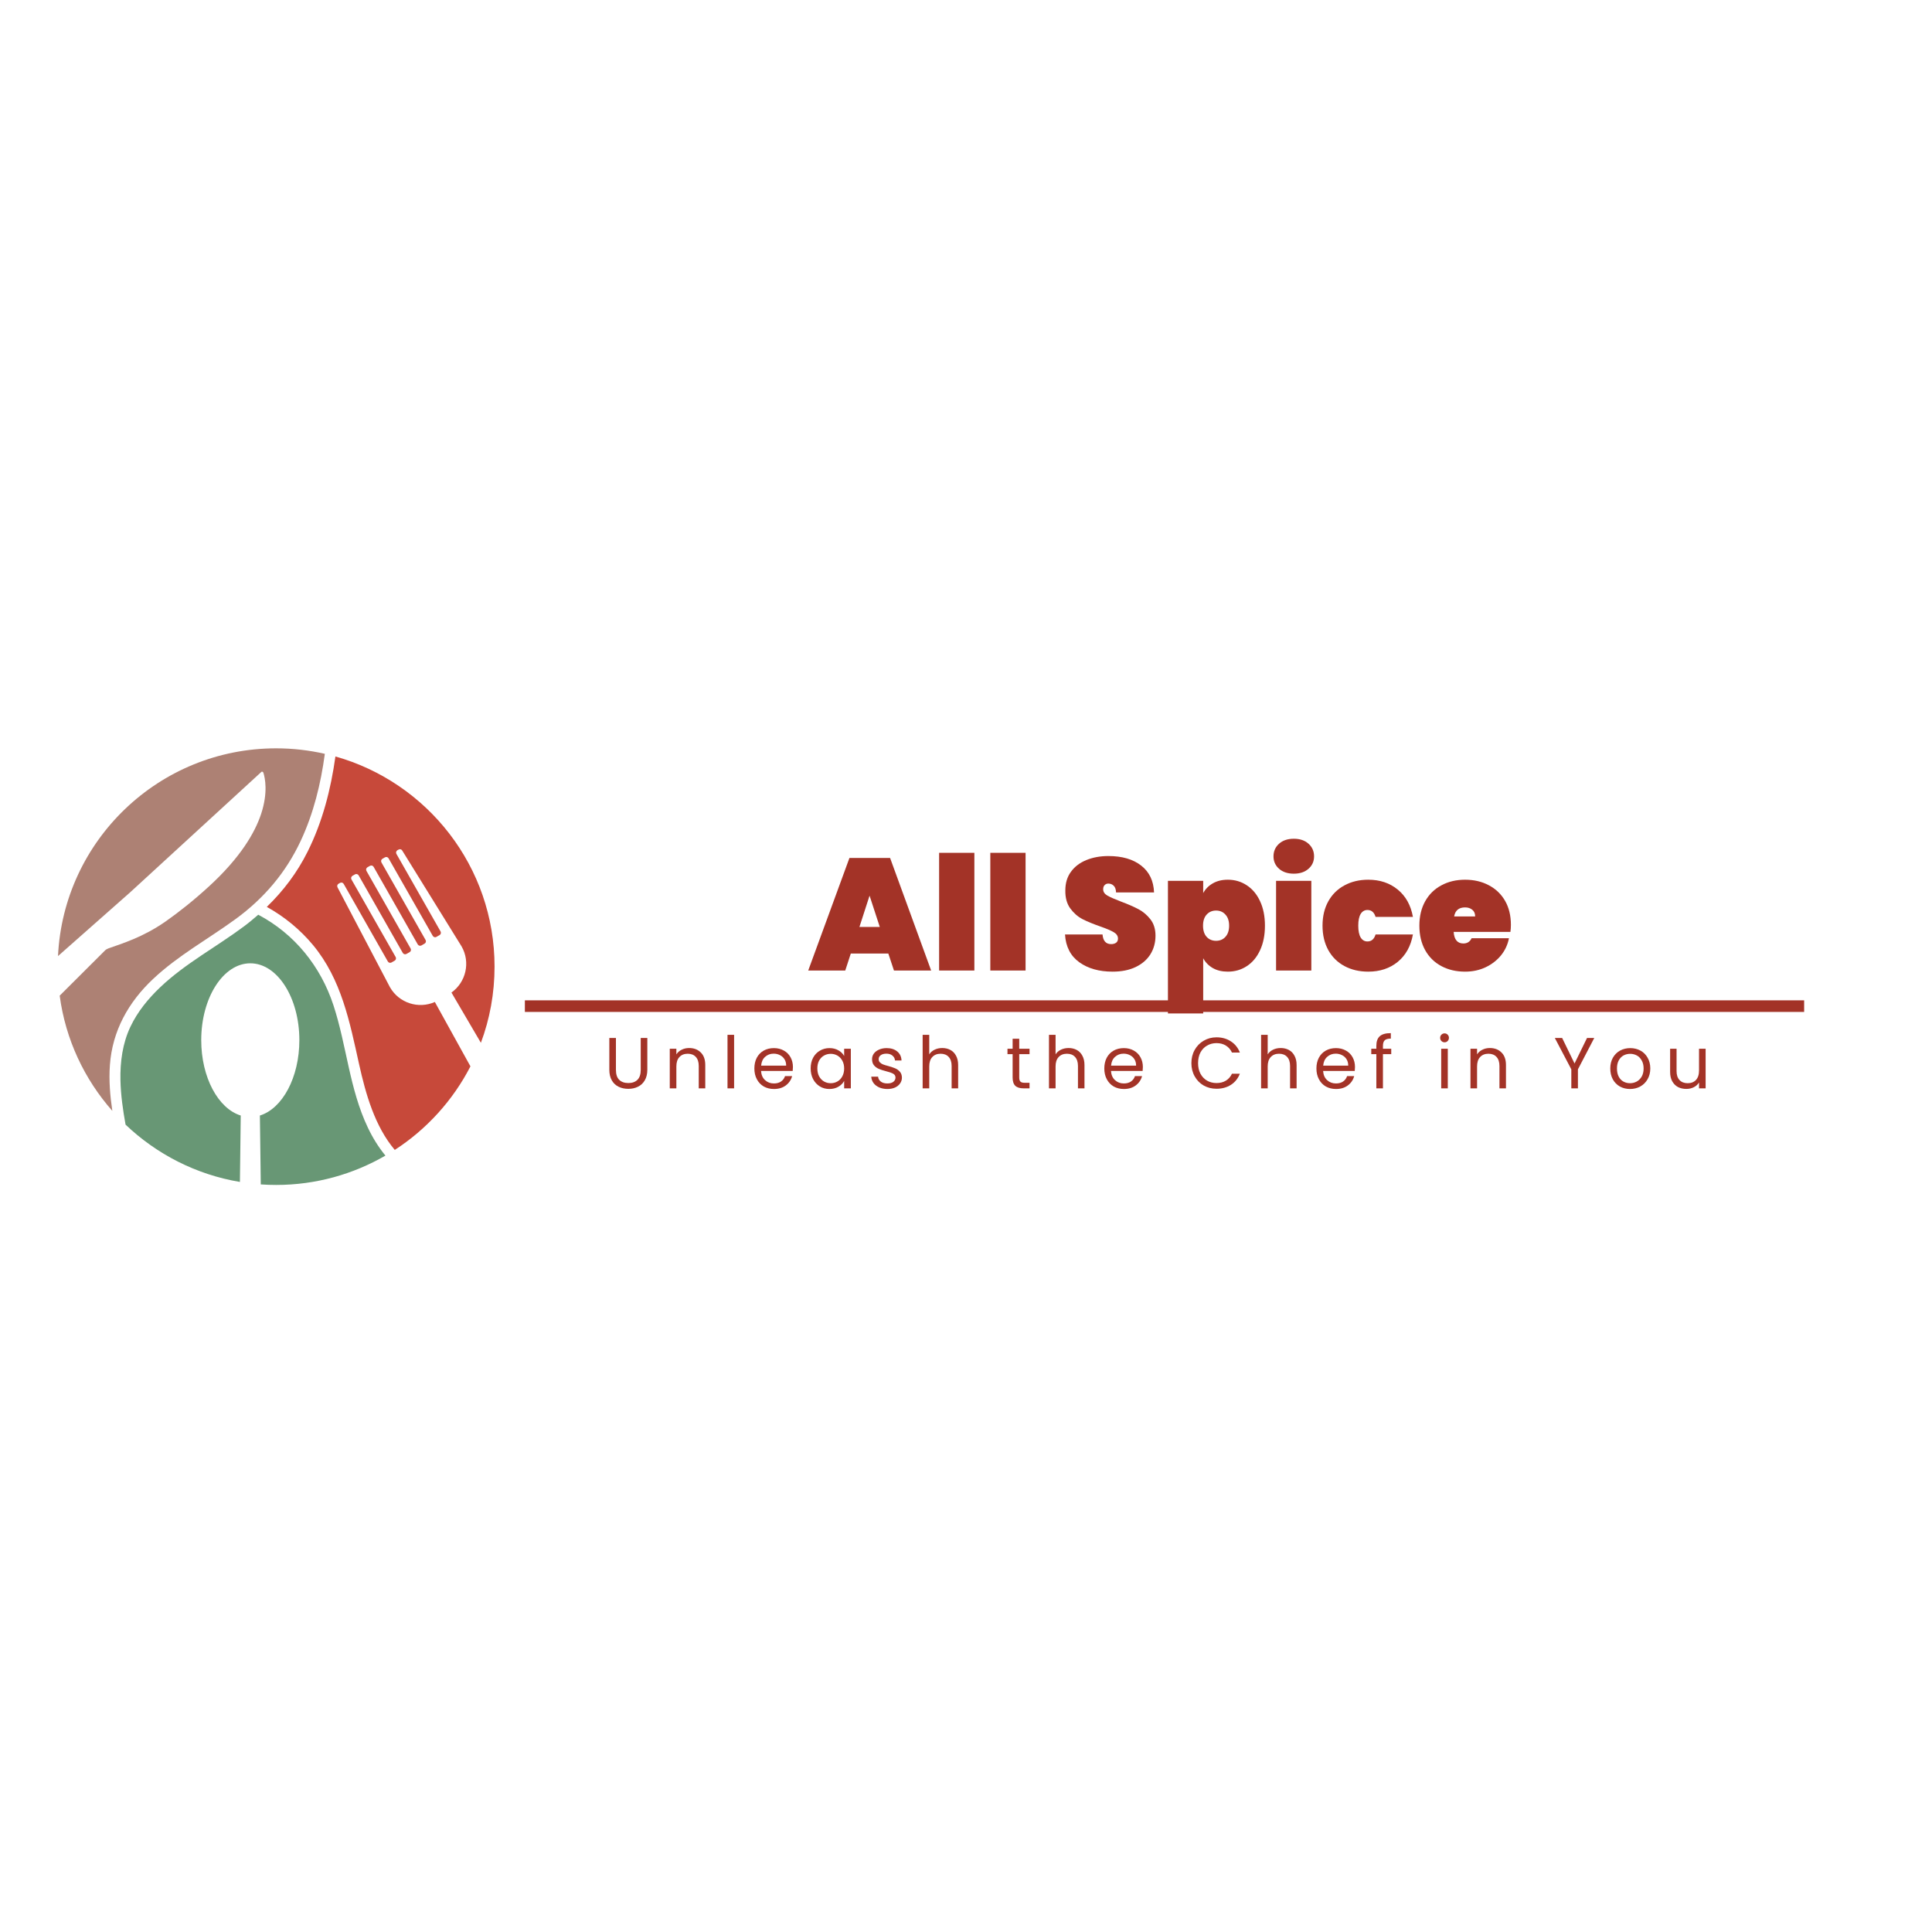 <?xml version="1.0" encoding="UTF-8" standalone="no"?>
<svg
   width="500"
   zoomAndPan="magnify"
   viewBox="0 0 375 375"
   height="500"
   preserveAspectRatio="xMidYMid meet"
   version="1.0"
   id="svg100"
   sodipodi:docname="asHoriLogo.svg"
   inkscape:version="1.3 (0e150ed6c4, 2023-07-21)"
   inkscape:export-filename="asHoriLogo.svg"
   inkscape:export-xdpi="96"
   inkscape:export-ydpi="96"
   xmlns:inkscape="http://www.inkscape.org/namespaces/inkscape"
   xmlns:sodipodi="http://sodipodi.sourceforge.net/DTD/sodipodi-0.dtd"
   xmlns="http://www.w3.org/2000/svg"
   xmlns:svg="http://www.w3.org/2000/svg">
  <sodipodi:namedview
     id="namedview100"
     pagecolor="#ffffff"
     bordercolor="#000000"
     borderopacity="0.25"
     inkscape:showpageshadow="2"
     inkscape:pageopacity="0.0"
     inkscape:pagecheckerboard="0"
     inkscape:deskcolor="#d1d1d1"
     inkscape:zoom="1.412"
     inkscape:cx="250"
     inkscape:cy="249.64589"
     inkscape:window-width="1920"
     inkscape:window-height="991"
     inkscape:window-x="-9"
     inkscape:window-y="-9"
     inkscape:window-maximized="1"
     inkscape:current-layer="svg100" />
  <defs
     id="defs1">
    <g
       id="g1" />
    <clipPath
       id="eca93cc14c">
      <path
         d="M 11.25 145.25 L 64 145.25 L 64 216 L 11.25 216 Z M 11.25 145.25 "
         clip-rule="nonzero"
         id="path1" />
    </clipPath>
  </defs>
  <g
     clip-path="url(#eca93cc14c)"
     id="g2">
    <path
       fill="#ad8174"
       d="M 63.051 146.316 C 62.277 152.113 60.859 157.895 58.371 163.203 C 55.492 169.371 51.238 174.359 45.758 178.367 C 40.426 182.262 34.566 185.449 29.738 189.996 C 24.926 194.512 21.805 200.086 21.332 206.734 C 21.113 209.73 21.371 212.691 21.805 215.625 C 16.391 209.488 12.719 201.773 11.586 193.258 L 20.34 184.527 C 20.531 184.328 20.758 184.188 21.012 184.094 C 23.727 183.121 27.68 181.953 32.098 178.887 C 34.691 177.066 37.551 174.812 40.625 171.992 C 46.645 166.457 49.465 161.668 50.691 157.961 C 52.059 153.793 51.438 150.984 51.125 149.984 C 51.066 149.824 50.859 149.711 50.758 149.805 L 46.73 153.5 L 25.293 173.172 L 11.258 185.574 C 12.332 163.121 30.879 145.25 53.605 145.25 C 56.852 145.25 60.012 145.625 63.051 146.316 Z M 63.051 146.316 "
       fill-opacity="1"
       fill-rule="nonzero"
       id="path2" />
  </g>
  <path
     fill="#c7493a"
     d="M 89.598 183.707 L 78.066 165.082 C 77.926 164.836 77.617 164.762 77.371 164.902 L 77.145 165.023 C 76.891 165.176 76.805 165.496 76.945 165.742 L 85.512 180.793 C 85.652 181.047 85.566 181.367 85.312 181.508 L 84.711 181.848 C 84.465 182 84.145 181.902 84.004 181.66 L 75.426 166.609 C 75.285 166.355 74.965 166.27 74.719 166.41 L 74.238 166.684 C 73.984 166.824 73.898 167.145 74.039 167.402 L 82.605 182.449 C 82.746 182.695 82.664 183.016 82.406 183.16 L 81.805 183.508 C 81.559 183.648 81.238 183.562 81.086 183.309 L 72.52 168.258 C 72.379 168.004 72.059 167.918 71.805 168.062 L 71.324 168.336 C 71.078 168.477 70.984 168.797 71.133 169.051 L 79.699 184.102 C 79.84 184.355 79.758 184.676 79.504 184.816 L 78.898 185.156 C 78.645 185.301 78.324 185.215 78.18 184.961 L 69.613 169.91 C 69.473 169.664 69.152 169.57 68.898 169.719 L 68.418 169.992 C 68.172 170.137 68.078 170.457 68.219 170.703 L 76.793 185.75 C 76.938 186.008 76.852 186.328 76.598 186.469 L 75.992 186.816 C 75.738 186.957 75.418 186.875 75.277 186.617 L 66.711 171.57 C 66.566 171.312 66.246 171.23 65.992 171.371 L 65.719 171.531 C 65.473 171.664 65.379 171.973 65.512 172.23 L 75.691 191.617 C 77.445 194.691 81.227 195.891 84.406 194.484 L 91.312 206.98 C 87.918 213.578 82.824 219.18 76.625 223.199 C 72.746 218.605 70.984 212.344 69.699 206.562 C 67.879 198.352 66.285 190.129 60.785 183.469 C 58.285 180.453 55.211 177.926 51.785 176.027 C 54.992 172.926 57.672 169.391 59.711 165.297 C 62.598 159.516 64.219 153.219 65.105 146.832 C 82.926 151.852 95.992 168.203 95.992 187.617 C 95.992 192.824 95.059 197.805 93.34 202.406 L 87.625 192.652 C 90.445 190.645 91.352 186.781 89.598 183.707 Z M 89.598 183.707 "
     fill-opacity="1"
     fill-rule="nonzero"
     id="path3" />
  <path
     fill="#689775"
     d="M 74.812 224.301 C 68.566 227.914 61.332 229.996 53.605 229.996 C 52.598 229.996 51.605 229.961 50.617 229.895 L 50.445 216.523 C 54.812 215.172 58.105 209.137 58.105 201.895 C 58.105 193.652 53.84 186.977 48.586 186.977 C 43.332 186.977 39.059 193.652 39.059 201.895 C 39.059 209.137 42.359 215.172 46.727 216.523 L 46.566 229.414 C 38.039 227.988 30.371 224.008 24.371 218.293 C 23.859 215.445 23.445 212.578 23.379 209.676 C 23.305 206.102 23.785 202.48 25.34 199.238 C 26.727 196.332 28.777 193.832 31.098 191.625 C 35.973 186.996 41.953 183.828 47.312 179.84 C 48.293 179.113 49.219 178.34 50.125 177.547 C 57.191 181.281 62.246 187.562 64.73 195.145 C 67.293 202.98 67.824 211.371 71.406 218.879 C 72.332 220.832 73.465 222.66 74.812 224.301 Z M 74.812 224.301 "
     fill-opacity="1"
     fill-rule="nonzero"
     id="path4" />
  <g
     fill="#a33327"
     fill-opacity="1"
     id="g7">
    <g
       transform="translate(156.876, 188.377)"
       id="g6">
      <g
         id="g5">
        <path
           d="M 15.547 -3.297 L 8.266 -3.297 L 7.188 0 L 0 0 L 8 -21.844 L 15.891 -21.844 L 23.859 0 L 16.641 0 Z M 13.891 -8.453 L 11.906 -14.531 L 9.938 -8.453 Z M 13.891 -8.453 "
           id="path5" />
      </g>
    </g>
  </g>
  <g
     fill="#a33327"
     fill-opacity="1"
     id="g10">
    <g
       transform="translate(180.734, 188.377)"
       id="g9">
      <g
         id="g8">
        <path
           d="M 8.391 -22.844 L 8.391 0 L 1.547 0 L 1.547 -22.844 Z M 8.391 -22.844 "
           id="path7" />
      </g>
    </g>
  </g>
  <g
     fill="#a33327"
     fill-opacity="1"
     id="g13">
    <g
       transform="translate(190.673, 188.377)"
       id="g12">
      <g
         id="g11">
        <path
           d="M 8.391 -22.844 L 8.391 0 L 1.547 0 L 1.547 -22.844 Z M 8.391 -22.844 "
           id="path10" />
      </g>
    </g>
  </g>
  <g
     fill="#a33327"
     fill-opacity="1"
     id="g16">
    <g
       transform="translate(200.612, 188.377)"
       id="g15">
      <g
         id="g14" />
    </g>
  </g>
  <g
     fill="#a33327"
     fill-opacity="1"
     id="g19">
    <g
       transform="translate(205.859, 188.377)"
       id="g18">
      <g
         id="g17">
        <path
           d="M 10.094 0.219 C 7.477 0.219 5.32 -0.391 3.625 -1.609 C 1.926 -2.836 1.004 -4.633 0.859 -7 L 8.141 -7 C 8.242 -5.75 8.801 -5.125 9.812 -5.125 C 10.188 -5.125 10.5 -5.207 10.75 -5.375 C 11.008 -5.551 11.141 -5.828 11.141 -6.203 C 11.141 -6.711 10.859 -7.129 10.297 -7.453 C 9.742 -7.773 8.883 -8.141 7.719 -8.547 C 6.312 -9.035 5.148 -9.516 4.234 -9.984 C 3.328 -10.461 2.539 -11.156 1.875 -12.062 C 1.219 -12.969 0.898 -14.129 0.922 -15.547 C 0.922 -16.973 1.285 -18.18 2.016 -19.172 C 2.742 -20.172 3.738 -20.926 5 -21.438 C 6.27 -21.957 7.695 -22.219 9.281 -22.219 C 11.957 -22.219 14.082 -21.598 15.656 -20.359 C 17.227 -19.129 18.055 -17.395 18.141 -15.156 L 10.766 -15.156 C 10.742 -15.77 10.586 -16.207 10.297 -16.469 C 10.016 -16.738 9.672 -16.875 9.266 -16.875 C 8.973 -16.875 8.734 -16.773 8.547 -16.578 C 8.359 -16.391 8.266 -16.117 8.266 -15.766 C 8.266 -15.273 8.535 -14.867 9.078 -14.547 C 9.629 -14.234 10.504 -13.848 11.703 -13.391 C 13.078 -12.879 14.211 -12.383 15.109 -11.906 C 16.004 -11.438 16.781 -10.781 17.438 -9.938 C 18.094 -9.094 18.422 -8.035 18.422 -6.766 C 18.422 -5.422 18.094 -4.219 17.438 -3.156 C 16.781 -2.102 15.82 -1.273 14.562 -0.672 C 13.312 -0.078 11.82 0.219 10.094 0.219 Z M 10.094 0.219 "
           id="path16" />
      </g>
    </g>
  </g>
  <g
     fill="#a33327"
     fill-opacity="1"
     id="g22">
    <g
       transform="translate(225.149, 188.377)"
       id="g21">
      <g
         id="g20">
        <path
           d="M 8.391 -15.031 C 8.828 -15.832 9.453 -16.461 10.266 -16.922 C 11.078 -17.391 12.047 -17.625 13.172 -17.625 C 14.535 -17.625 15.758 -17.266 16.844 -16.547 C 17.938 -15.836 18.797 -14.812 19.422 -13.469 C 20.055 -12.125 20.375 -10.535 20.375 -8.703 C 20.375 -6.867 20.055 -5.273 19.422 -3.922 C 18.797 -2.578 17.938 -1.551 16.844 -0.844 C 15.758 -0.133 14.535 0.219 13.172 0.219 C 12.047 0.219 11.078 -0.008 10.266 -0.469 C 9.453 -0.938 8.828 -1.57 8.391 -2.375 L 8.391 8.328 L 1.547 8.328 L 1.547 -17.406 L 8.391 -17.406 Z M 13.422 -8.703 C 13.422 -9.629 13.18 -10.348 12.703 -10.859 C 12.234 -11.379 11.629 -11.641 10.891 -11.641 C 10.148 -11.641 9.539 -11.379 9.062 -10.859 C 8.594 -10.348 8.359 -9.629 8.359 -8.703 C 8.359 -7.773 8.594 -7.051 9.062 -6.531 C 9.539 -6.02 10.148 -5.766 10.891 -5.766 C 11.629 -5.766 12.234 -6.02 12.703 -6.531 C 13.18 -7.051 13.422 -7.773 13.422 -8.703 Z M 13.422 -8.703 "
           id="path19" />
      </g>
    </g>
  </g>
  <g
     fill="#a33327"
     fill-opacity="1"
     id="g25">
    <g
       transform="translate(246.138, 188.377)"
       id="g24">
      <g
         id="g23">
        <path
           d="M 5 -18.797 C 3.801 -18.797 2.844 -19.113 2.125 -19.75 C 1.406 -20.383 1.047 -21.188 1.047 -22.156 C 1.047 -23.145 1.406 -23.961 2.125 -24.609 C 2.844 -25.254 3.801 -25.578 5 -25.578 C 6.176 -25.578 7.125 -25.254 7.844 -24.609 C 8.562 -23.961 8.922 -23.145 8.922 -22.156 C 8.922 -21.188 8.562 -20.383 7.844 -19.75 C 7.125 -19.113 6.176 -18.797 5 -18.797 Z M 8.391 -17.406 L 8.391 0 L 1.547 0 L 1.547 -17.406 Z M 8.391 -17.406 "
           id="path22" />
      </g>
    </g>
  </g>
  <g
     fill="#a33327"
     fill-opacity="1"
     id="g28">
    <g
       transform="translate(256.076, 188.377)"
       id="g27">
      <g
         id="g26">
        <path
           d="M 0.625 -8.703 C 0.625 -10.516 1 -12.094 1.75 -13.438 C 2.5 -14.781 3.547 -15.812 4.891 -16.531 C 6.234 -17.258 7.77 -17.625 9.5 -17.625 C 11.77 -17.625 13.68 -16.984 15.234 -15.703 C 16.785 -14.43 17.766 -12.664 18.172 -10.406 L 10.922 -10.406 C 10.648 -11.301 10.125 -11.75 9.344 -11.75 C 8.789 -11.75 8.352 -11.492 8.031 -10.984 C 7.719 -10.473 7.562 -9.711 7.562 -8.703 C 7.562 -7.691 7.719 -6.926 8.031 -6.406 C 8.352 -5.895 8.789 -5.641 9.344 -5.641 C 10.125 -5.641 10.648 -6.094 10.922 -7 L 18.172 -7 C 17.766 -4.738 16.785 -2.969 15.234 -1.688 C 13.68 -0.414 11.77 0.219 9.5 0.219 C 7.77 0.219 6.234 -0.141 4.891 -0.859 C 3.547 -1.578 2.5 -2.609 1.75 -3.953 C 1 -5.305 0.625 -6.891 0.625 -8.703 Z M 0.625 -8.703 "
           id="path25" />
      </g>
    </g>
  </g>
  <g
     fill="#a33327"
     fill-opacity="1"
     id="g31">
    <g
       transform="translate(274.873, 188.377)"
       id="g30">
      <g
         id="g29">
        <path
           d="M 18.391 -8.859 C 18.391 -8.379 18.359 -7.926 18.297 -7.5 L 7.281 -7.5 C 7.383 -6 8.016 -5.25 9.172 -5.25 C 9.91 -5.25 10.441 -5.586 10.766 -6.266 L 18.016 -6.266 C 17.773 -5.023 17.258 -3.914 16.469 -2.938 C 15.676 -1.969 14.676 -1.195 13.469 -0.625 C 12.27 -0.062 10.945 0.219 9.5 0.219 C 7.77 0.219 6.234 -0.141 4.891 -0.859 C 3.547 -1.578 2.5 -2.609 1.75 -3.953 C 1 -5.305 0.625 -6.891 0.625 -8.703 C 0.625 -10.516 1 -12.094 1.75 -13.438 C 2.5 -14.781 3.547 -15.812 4.891 -16.531 C 6.234 -17.258 7.77 -17.625 9.5 -17.625 C 11.227 -17.625 12.766 -17.266 14.109 -16.547 C 15.461 -15.836 16.516 -14.828 17.266 -13.516 C 18.016 -12.203 18.391 -10.648 18.391 -8.859 Z M 11.453 -10.5 C 11.453 -11.07 11.266 -11.504 10.891 -11.797 C 10.523 -12.098 10.062 -12.25 9.5 -12.25 C 8.289 -12.25 7.582 -11.664 7.375 -10.5 Z M 11.453 -10.5 "
           id="path28" />
      </g>
    </g>
  </g>
  <g
     fill="#a33327"
     fill-opacity="1"
     id="g34">
    <g
       transform="translate(117.224, 211.249)"
       id="g33">
      <g
         id="g32">
        <path
           d="M 2.328 -9.781 L 2.328 -3.594 C 2.328 -2.719 2.539 -2.07 2.969 -1.656 C 3.395 -1.238 3.988 -1.031 4.75 -1.031 C 5.488 -1.031 6.07 -1.238 6.5 -1.656 C 6.926 -2.07 7.141 -2.719 7.141 -3.594 L 7.141 -9.781 L 8.422 -9.781 L 8.422 -3.609 C 8.422 -2.797 8.254 -2.109 7.922 -1.547 C 7.598 -0.992 7.156 -0.582 6.594 -0.312 C 6.039 -0.039 5.422 0.094 4.734 0.094 C 4.035 0.094 3.406 -0.039 2.844 -0.312 C 2.289 -0.582 1.852 -0.992 1.531 -1.547 C 1.207 -2.109 1.047 -2.797 1.047 -3.609 L 1.047 -9.781 Z M 2.328 -9.781 "
           id="path31" />
      </g>
    </g>
  </g>
  <g
     fill="#a33327"
     fill-opacity="1"
     id="g37">
    <g
       transform="translate(128.923, 211.249)"
       id="g36">
      <g
         id="g35">
        <path
           d="M 4.828 -7.828 C 5.766 -7.828 6.52 -7.539 7.094 -6.969 C 7.676 -6.406 7.969 -5.594 7.969 -4.531 L 7.969 0 L 6.703 0 L 6.703 -4.344 C 6.703 -5.113 6.508 -5.703 6.125 -6.109 C 5.75 -6.516 5.227 -6.719 4.562 -6.719 C 3.883 -6.719 3.348 -6.504 2.953 -6.078 C 2.555 -5.66 2.359 -5.051 2.359 -4.25 L 2.359 0 L 1.078 0 L 1.078 -7.688 L 2.359 -7.688 L 2.359 -6.594 C 2.609 -6.988 2.953 -7.289 3.391 -7.5 C 3.828 -7.719 4.305 -7.828 4.828 -7.828 Z M 4.828 -7.828 "
           id="path34" />
      </g>
    </g>
  </g>
  <g
     fill="#a33327"
     fill-opacity="1"
     id="g40">
    <g
       transform="translate(140.131, 211.249)"
       id="g39">
      <g
         id="g38">
        <path
           d="M 2.359 -10.391 L 2.359 0 L 1.078 0 L 1.078 -10.391 Z M 2.359 -10.391 "
           id="path37" />
      </g>
    </g>
  </g>
  <g
     fill="#a33327"
     fill-opacity="1"
     id="g43">
    <g
       transform="translate(145.813, 211.249)"
       id="g42">
      <g
         id="g41">
        <path
           d="M 8.094 -4.141 C 8.094 -3.898 8.078 -3.645 8.047 -3.375 L 1.906 -3.375 C 1.957 -2.613 2.219 -2.02 2.688 -1.594 C 3.156 -1.164 3.727 -0.953 4.406 -0.953 C 4.957 -0.953 5.414 -1.078 5.781 -1.328 C 6.156 -1.586 6.414 -1.938 6.562 -2.375 L 7.938 -2.375 C 7.738 -1.633 7.328 -1.031 6.703 -0.562 C 6.086 -0.102 5.32 0.125 4.406 0.125 C 3.676 0.125 3.02 -0.035 2.438 -0.359 C 1.863 -0.691 1.414 -1.16 1.094 -1.766 C 0.77 -2.367 0.609 -3.066 0.609 -3.859 C 0.609 -4.648 0.766 -5.344 1.078 -5.938 C 1.398 -6.539 1.848 -7.004 2.422 -7.328 C 2.992 -7.648 3.656 -7.812 4.406 -7.812 C 5.133 -7.812 5.781 -7.648 6.344 -7.328 C 6.906 -7.016 7.336 -6.578 7.641 -6.016 C 7.941 -5.461 8.094 -4.836 8.094 -4.141 Z M 6.781 -4.406 C 6.781 -4.895 6.672 -5.312 6.453 -5.656 C 6.234 -6.008 5.938 -6.273 5.562 -6.453 C 5.195 -6.641 4.789 -6.734 4.344 -6.734 C 3.695 -6.734 3.145 -6.523 2.688 -6.109 C 2.238 -5.703 1.984 -5.133 1.922 -4.406 Z M 6.781 -4.406 "
           id="path40" />
      </g>
    </g>
  </g>
  <g
     fill="#a33327"
     fill-opacity="1"
     id="g46">
    <g
       transform="translate(156.741, 211.249)"
       id="g45">
      <g
         id="g44">
        <path
           d="M 0.609 -3.875 C 0.609 -4.656 0.766 -5.344 1.078 -5.938 C 1.398 -6.531 1.836 -6.988 2.391 -7.312 C 2.953 -7.645 3.57 -7.812 4.25 -7.812 C 4.926 -7.812 5.508 -7.664 6 -7.375 C 6.5 -7.094 6.867 -6.727 7.109 -6.281 L 7.109 -7.688 L 8.406 -7.688 L 8.406 0 L 7.109 0 L 7.109 -1.438 C 6.859 -0.977 6.484 -0.602 5.984 -0.312 C 5.484 -0.02 4.898 0.125 4.234 0.125 C 3.555 0.125 2.941 -0.039 2.391 -0.375 C 1.836 -0.719 1.398 -1.191 1.078 -1.797 C 0.766 -2.398 0.609 -3.094 0.609 -3.875 Z M 7.109 -3.859 C 7.109 -4.441 6.988 -4.945 6.75 -5.375 C 6.52 -5.801 6.207 -6.129 5.812 -6.359 C 5.414 -6.586 4.977 -6.703 4.5 -6.703 C 4.02 -6.703 3.582 -6.586 3.188 -6.359 C 2.801 -6.141 2.488 -5.816 2.25 -5.391 C 2.02 -4.961 1.906 -4.457 1.906 -3.875 C 1.906 -3.281 2.02 -2.766 2.25 -2.328 C 2.488 -1.898 2.801 -1.57 3.188 -1.344 C 3.582 -1.113 4.02 -1 4.5 -1 C 4.977 -1 5.414 -1.113 5.812 -1.344 C 6.207 -1.57 6.52 -1.898 6.75 -2.328 C 6.988 -2.766 7.109 -3.273 7.109 -3.859 Z M 7.109 -3.859 "
           id="path43" />
      </g>
    </g>
  </g>
  <g
     fill="#a33327"
     fill-opacity="1"
     id="g49">
    <g
       transform="translate(168.454, 211.249)"
       id="g48">
      <g
         id="g47">
        <path
           d="M 3.797 0.125 C 3.211 0.125 2.688 0.023 2.219 -0.172 C 1.75 -0.379 1.379 -0.66 1.109 -1.016 C 0.836 -1.379 0.688 -1.797 0.656 -2.266 L 1.984 -2.266 C 2.016 -1.879 2.191 -1.562 2.516 -1.312 C 2.836 -1.07 3.258 -0.953 3.781 -0.953 C 4.27 -0.953 4.656 -1.055 4.938 -1.266 C 5.219 -1.484 5.359 -1.758 5.359 -2.094 C 5.359 -2.426 5.207 -2.676 4.906 -2.844 C 4.613 -3.008 4.148 -3.172 3.516 -3.328 C 2.953 -3.473 2.488 -3.625 2.125 -3.781 C 1.758 -3.938 1.445 -4.164 1.188 -4.469 C 0.938 -4.77 0.812 -5.172 0.812 -5.672 C 0.812 -6.066 0.926 -6.426 1.156 -6.75 C 1.395 -7.07 1.727 -7.328 2.156 -7.516 C 2.594 -7.711 3.086 -7.812 3.641 -7.812 C 4.484 -7.812 5.164 -7.598 5.688 -7.172 C 6.219 -6.742 6.5 -6.156 6.531 -5.406 L 5.266 -5.406 C 5.234 -5.801 5.066 -6.117 4.766 -6.359 C 4.473 -6.609 4.082 -6.734 3.594 -6.734 C 3.133 -6.734 2.77 -6.633 2.5 -6.438 C 2.227 -6.238 2.094 -5.984 2.094 -5.672 C 2.094 -5.422 2.172 -5.211 2.328 -5.047 C 2.492 -4.879 2.703 -4.742 2.953 -4.641 C 3.203 -4.547 3.547 -4.441 3.984 -4.328 C 4.535 -4.172 4.984 -4.02 5.328 -3.875 C 5.672 -3.727 5.969 -3.508 6.219 -3.219 C 6.469 -2.938 6.598 -2.562 6.609 -2.094 C 6.609 -1.664 6.488 -1.285 6.25 -0.953 C 6.02 -0.617 5.691 -0.352 5.266 -0.156 C 4.836 0.031 4.348 0.125 3.797 0.125 Z M 3.797 0.125 "
           id="path46" />
      </g>
    </g>
  </g>
  <g
     fill="#a33327"
     fill-opacity="1"
     id="g52">
    <g
       transform="translate(178.007, 211.249)"
       id="g51">
      <g
         id="g50">
        <path
           d="M 4.891 -7.828 C 5.473 -7.828 6 -7.703 6.469 -7.453 C 6.938 -7.203 7.301 -6.828 7.562 -6.328 C 7.832 -5.836 7.969 -5.238 7.969 -4.531 L 7.969 0 L 6.703 0 L 6.703 -4.344 C 6.703 -5.113 6.508 -5.703 6.125 -6.109 C 5.75 -6.516 5.227 -6.719 4.562 -6.719 C 3.883 -6.719 3.348 -6.504 2.953 -6.078 C 2.555 -5.66 2.359 -5.051 2.359 -4.25 L 2.359 0 L 1.078 0 L 1.078 -10.391 L 2.359 -10.391 L 2.359 -6.594 C 2.609 -6.988 2.953 -7.289 3.391 -7.5 C 3.836 -7.719 4.336 -7.828 4.891 -7.828 Z M 4.891 -7.828 "
           id="path49" />
      </g>
    </g>
  </g>
  <g
     fill="#a33327"
     fill-opacity="1"
     id="g55">
    <g
       transform="translate(189.215, 211.249)"
       id="g54">
      <g
         id="g53" />
    </g>
  </g>
  <g
     fill="#a33327"
     fill-opacity="1"
     id="g58">
    <g
       transform="translate(195.191, 211.249)"
       id="g57">
      <g
         id="g56">
        <path
           d="M 2.641 -6.641 L 2.641 -2.109 C 2.641 -1.734 2.719 -1.469 2.875 -1.312 C 3.031 -1.156 3.305 -1.078 3.703 -1.078 L 4.641 -1.078 L 4.641 0 L 3.5 0 C 2.781 0 2.242 -0.16 1.891 -0.484 C 1.535 -0.816 1.359 -1.359 1.359 -2.109 L 1.359 -6.641 L 0.359 -6.641 L 0.359 -7.688 L 1.359 -7.688 L 1.359 -9.625 L 2.641 -9.625 L 2.641 -7.688 L 4.641 -7.688 L 4.641 -6.641 Z M 2.641 -6.641 "
           id="path55" />
      </g>
    </g>
  </g>
  <g
     fill="#a33327"
     fill-opacity="1"
     id="g61">
    <g
       transform="translate(202.528, 211.249)"
       id="g60">
      <g
         id="g59">
        <path
           d="M 4.891 -7.828 C 5.473 -7.828 6 -7.703 6.469 -7.453 C 6.938 -7.203 7.301 -6.828 7.562 -6.328 C 7.832 -5.836 7.969 -5.238 7.969 -4.531 L 7.969 0 L 6.703 0 L 6.703 -4.344 C 6.703 -5.113 6.508 -5.703 6.125 -6.109 C 5.75 -6.516 5.227 -6.719 4.562 -6.719 C 3.883 -6.719 3.348 -6.504 2.953 -6.078 C 2.555 -5.66 2.359 -5.051 2.359 -4.25 L 2.359 0 L 1.078 0 L 1.078 -10.391 L 2.359 -10.391 L 2.359 -6.594 C 2.609 -6.988 2.953 -7.289 3.391 -7.5 C 3.836 -7.719 4.336 -7.828 4.891 -7.828 Z M 4.891 -7.828 "
           id="path58" />
      </g>
    </g>
  </g>
  <g
     fill="#a33327"
     fill-opacity="1"
     id="g64">
    <g
       transform="translate(213.736, 211.249)"
       id="g63">
      <g
         id="g62">
        <path
           d="M 8.094 -4.141 C 8.094 -3.898 8.078 -3.645 8.047 -3.375 L 1.906 -3.375 C 1.957 -2.613 2.219 -2.02 2.688 -1.594 C 3.156 -1.164 3.727 -0.953 4.406 -0.953 C 4.957 -0.953 5.414 -1.078 5.781 -1.328 C 6.156 -1.586 6.414 -1.938 6.562 -2.375 L 7.938 -2.375 C 7.738 -1.633 7.328 -1.031 6.703 -0.562 C 6.086 -0.102 5.32 0.125 4.406 0.125 C 3.676 0.125 3.02 -0.035 2.438 -0.359 C 1.863 -0.691 1.414 -1.16 1.094 -1.766 C 0.77 -2.367 0.609 -3.066 0.609 -3.859 C 0.609 -4.648 0.766 -5.344 1.078 -5.938 C 1.398 -6.539 1.848 -7.004 2.422 -7.328 C 2.992 -7.648 3.656 -7.812 4.406 -7.812 C 5.133 -7.812 5.781 -7.648 6.344 -7.328 C 6.906 -7.016 7.336 -6.578 7.641 -6.016 C 7.941 -5.461 8.094 -4.836 8.094 -4.141 Z M 6.781 -4.406 C 6.781 -4.895 6.672 -5.312 6.453 -5.656 C 6.234 -6.008 5.938 -6.273 5.562 -6.453 C 5.195 -6.641 4.789 -6.734 4.344 -6.734 C 3.695 -6.734 3.145 -6.523 2.688 -6.109 C 2.238 -5.703 1.984 -5.133 1.922 -4.406 Z M 6.781 -4.406 "
           id="path61" />
      </g>
    </g>
  </g>
  <g
     fill="#a33327"
     fill-opacity="1"
     id="g67">
    <g
       transform="translate(224.664, 211.249)"
       id="g66">
      <g
         id="g65" />
    </g>
  </g>
  <g
     fill="#a33327"
     fill-opacity="1"
     id="g70">
    <g
       transform="translate(230.64, 211.249)"
       id="g69">
      <g
         id="g68">
        <path
           d="M 0.609 -4.891 C 0.609 -5.848 0.82 -6.707 1.25 -7.469 C 1.676 -8.227 2.258 -8.82 3 -9.25 C 3.75 -9.688 4.578 -9.906 5.484 -9.906 C 6.547 -9.906 7.473 -9.645 8.266 -9.125 C 9.066 -8.613 9.648 -7.891 10.016 -6.953 L 8.484 -6.953 C 8.211 -7.535 7.82 -7.984 7.312 -8.297 C 6.801 -8.617 6.191 -8.781 5.484 -8.781 C 4.805 -8.781 4.191 -8.617 3.641 -8.297 C 3.098 -7.984 2.672 -7.535 2.359 -6.953 C 2.055 -6.367 1.906 -5.68 1.906 -4.891 C 1.906 -4.117 2.055 -3.441 2.359 -2.859 C 2.672 -2.273 3.098 -1.82 3.641 -1.5 C 4.191 -1.188 4.805 -1.031 5.484 -1.031 C 6.191 -1.031 6.801 -1.188 7.312 -1.5 C 7.82 -1.812 8.211 -2.258 8.484 -2.844 L 10.016 -2.844 C 9.648 -1.906 9.066 -1.18 8.266 -0.672 C 7.473 -0.172 6.547 0.078 5.484 0.078 C 4.578 0.078 3.75 -0.129 3 -0.547 C 2.258 -0.973 1.676 -1.566 1.25 -2.328 C 0.82 -3.086 0.609 -3.941 0.609 -4.891 Z M 0.609 -4.891 "
           id="path67" />
      </g>
    </g>
  </g>
  <g
     fill="#a33327"
     fill-opacity="1"
     id="g73">
    <g
       transform="translate(243.7, 211.249)"
       id="g72">
      <g
         id="g71">
        <path
           d="M 4.891 -7.828 C 5.473 -7.828 6 -7.703 6.469 -7.453 C 6.938 -7.203 7.301 -6.828 7.562 -6.328 C 7.832 -5.836 7.969 -5.238 7.969 -4.531 L 7.969 0 L 6.703 0 L 6.703 -4.344 C 6.703 -5.113 6.508 -5.703 6.125 -6.109 C 5.75 -6.516 5.227 -6.719 4.562 -6.719 C 3.883 -6.719 3.348 -6.504 2.953 -6.078 C 2.555 -5.66 2.359 -5.051 2.359 -4.25 L 2.359 0 L 1.078 0 L 1.078 -10.391 L 2.359 -10.391 L 2.359 -6.594 C 2.609 -6.988 2.953 -7.289 3.391 -7.5 C 3.836 -7.719 4.336 -7.828 4.891 -7.828 Z M 4.891 -7.828 "
           id="path70" />
      </g>
    </g>
  </g>
  <g
     fill="#a33327"
     fill-opacity="1"
     id="g76">
    <g
       transform="translate(254.908, 211.249)"
       id="g75">
      <g
         id="g74">
        <path
           d="M 8.094 -4.141 C 8.094 -3.898 8.078 -3.645 8.047 -3.375 L 1.906 -3.375 C 1.957 -2.613 2.219 -2.02 2.688 -1.594 C 3.156 -1.164 3.727 -0.953 4.406 -0.953 C 4.957 -0.953 5.414 -1.078 5.781 -1.328 C 6.156 -1.586 6.414 -1.938 6.562 -2.375 L 7.938 -2.375 C 7.738 -1.633 7.328 -1.031 6.703 -0.562 C 6.086 -0.102 5.32 0.125 4.406 0.125 C 3.676 0.125 3.02 -0.035 2.438 -0.359 C 1.863 -0.691 1.414 -1.16 1.094 -1.766 C 0.77 -2.367 0.609 -3.066 0.609 -3.859 C 0.609 -4.648 0.766 -5.344 1.078 -5.938 C 1.398 -6.539 1.848 -7.004 2.422 -7.328 C 2.992 -7.648 3.656 -7.812 4.406 -7.812 C 5.133 -7.812 5.781 -7.648 6.344 -7.328 C 6.906 -7.016 7.336 -6.578 7.641 -6.016 C 7.941 -5.461 8.094 -4.836 8.094 -4.141 Z M 6.781 -4.406 C 6.781 -4.895 6.672 -5.312 6.453 -5.656 C 6.234 -6.008 5.938 -6.273 5.562 -6.453 C 5.195 -6.641 4.789 -6.734 4.344 -6.734 C 3.695 -6.734 3.145 -6.523 2.688 -6.109 C 2.238 -5.703 1.984 -5.133 1.922 -4.406 Z M 6.781 -4.406 "
           id="path73" />
      </g>
    </g>
  </g>
  <g
     fill="#a33327"
     fill-opacity="1"
     id="g79">
    <g
       transform="translate(265.835, 211.249)"
       id="g78">
      <g
         id="g77">
        <path
           d="M 4.203 -6.641 L 2.594 -6.641 L 2.594 0 L 1.312 0 L 1.312 -6.641 L 0.328 -6.641 L 0.328 -7.688 L 1.312 -7.688 L 1.312 -8.234 C 1.312 -9.098 1.535 -9.727 1.984 -10.125 C 2.43 -10.52 3.145 -10.719 4.125 -10.719 L 4.125 -9.656 C 3.562 -9.656 3.164 -9.547 2.938 -9.328 C 2.707 -9.109 2.594 -8.742 2.594 -8.234 L 2.594 -7.688 L 4.203 -7.688 Z M 4.203 -6.641 "
           id="path76" />
      </g>
    </g>
  </g>
  <g
     fill="#a33327"
     fill-opacity="1"
     id="g82">
    <g
       transform="translate(272.681, 211.249)"
       id="g81">
      <g
         id="g80" />
    </g>
  </g>
  <g
     fill="#a33327"
     fill-opacity="1"
     id="g85">
    <g
       transform="translate(278.658, 211.249)"
       id="g84">
      <g
         id="g83">
        <path
           d="M 1.734 -8.938 C 1.492 -8.938 1.289 -9.02 1.125 -9.188 C 0.957 -9.352 0.875 -9.562 0.875 -9.812 C 0.875 -10.051 0.957 -10.254 1.125 -10.422 C 1.289 -10.586 1.492 -10.672 1.734 -10.672 C 1.973 -10.672 2.172 -10.586 2.328 -10.422 C 2.492 -10.254 2.578 -10.051 2.578 -9.812 C 2.578 -9.562 2.492 -9.352 2.328 -9.188 C 2.172 -9.02 1.973 -8.938 1.734 -8.938 Z M 2.359 -7.688 L 2.359 0 L 1.078 0 L 1.078 -7.688 Z M 2.359 -7.688 "
           id="path82" />
      </g>
    </g>
  </g>
  <g
     fill="#a33327"
     fill-opacity="1"
     id="g88">
    <g
       transform="translate(284.339, 211.249)"
       id="g87">
      <g
         id="g86">
        <path
           d="M 4.828 -7.828 C 5.766 -7.828 6.52 -7.539 7.094 -6.969 C 7.676 -6.406 7.969 -5.594 7.969 -4.531 L 7.969 0 L 6.703 0 L 6.703 -4.344 C 6.703 -5.113 6.508 -5.703 6.125 -6.109 C 5.75 -6.516 5.227 -6.719 4.562 -6.719 C 3.883 -6.719 3.348 -6.504 2.953 -6.078 C 2.555 -5.66 2.359 -5.051 2.359 -4.25 L 2.359 0 L 1.078 0 L 1.078 -7.688 L 2.359 -7.688 L 2.359 -6.594 C 2.609 -6.988 2.953 -7.289 3.391 -7.5 C 3.828 -7.719 4.305 -7.828 4.828 -7.828 Z M 4.828 -7.828 "
           id="path85" />
      </g>
    </g>
  </g>
  <g
     fill="#a33327"
     fill-opacity="1"
     id="g91">
    <g
       transform="translate(295.547, 211.249)"
       id="g90">
      <g
         id="g89" />
    </g>
  </g>
  <g
     fill="#a33327"
     fill-opacity="1"
     id="g94">
    <g
       transform="translate(301.524, 211.249)"
       id="g93">
      <g
         id="g92">
        <path
           d="M 7.922 -9.781 L 4.75 -3.688 L 4.75 0 L 3.469 0 L 3.469 -3.688 L 0.266 -9.781 L 1.688 -9.781 L 4.094 -4.828 L 6.516 -9.781 Z M 7.922 -9.781 "
           id="path91" />
      </g>
    </g>
  </g>
  <g
     fill="#a33327"
     fill-opacity="1"
     id="g97">
    <g
       transform="translate(311.946, 211.249)"
       id="g96">
      <g
         id="g95">
        <path
           d="M 4.438 0.125 C 3.719 0.125 3.062 -0.035 2.469 -0.359 C 1.883 -0.691 1.426 -1.16 1.094 -1.766 C 0.77 -2.367 0.609 -3.066 0.609 -3.859 C 0.609 -4.641 0.773 -5.332 1.109 -5.938 C 1.453 -6.539 1.914 -7.004 2.5 -7.328 C 3.094 -7.648 3.754 -7.812 4.484 -7.812 C 5.211 -7.812 5.875 -7.648 6.469 -7.328 C 7.062 -7.004 7.523 -6.539 7.859 -5.938 C 8.203 -5.344 8.375 -4.648 8.375 -3.859 C 8.375 -3.066 8.195 -2.367 7.844 -1.766 C 7.5 -1.16 7.023 -0.691 6.422 -0.359 C 5.828 -0.035 5.164 0.125 4.438 0.125 Z M 4.438 -1 C 4.895 -1 5.32 -1.102 5.719 -1.312 C 6.125 -1.531 6.453 -1.852 6.703 -2.281 C 6.953 -2.719 7.078 -3.242 7.078 -3.859 C 7.078 -4.473 6.953 -4.992 6.703 -5.422 C 6.461 -5.859 6.145 -6.18 5.75 -6.391 C 5.352 -6.598 4.926 -6.703 4.469 -6.703 C 4.008 -6.703 3.582 -6.598 3.188 -6.391 C 2.801 -6.18 2.488 -5.859 2.25 -5.422 C 2.02 -4.992 1.906 -4.473 1.906 -3.859 C 1.906 -3.234 2.02 -2.703 2.25 -2.266 C 2.477 -1.836 2.785 -1.52 3.172 -1.312 C 3.555 -1.102 3.977 -1 4.438 -1 Z M 4.438 -1 "
           id="path94" />
      </g>
    </g>
  </g>
  <g
     fill="#a33327"
     fill-opacity="1"
     id="g100">
    <g
       transform="translate(323.154, 211.249)"
       id="g99">
      <g
         id="g98">
        <path
           d="M 7.906 -7.688 L 7.906 0 L 6.625 0 L 6.625 -1.141 C 6.383 -0.742 6.047 -0.438 5.609 -0.219 C 5.172 0 4.691 0.109 4.172 0.109 C 3.566 0.109 3.023 -0.008 2.547 -0.25 C 2.078 -0.5 1.703 -0.875 1.422 -1.375 C 1.148 -1.875 1.016 -2.477 1.016 -3.188 L 1.016 -7.688 L 2.266 -7.688 L 2.266 -3.359 C 2.266 -2.598 2.457 -2.016 2.844 -1.609 C 3.227 -1.203 3.754 -1 4.422 -1 C 5.098 -1 5.633 -1.207 6.031 -1.625 C 6.426 -2.051 6.625 -2.664 6.625 -3.469 L 6.625 -7.688 Z M 7.906 -7.688 "
           id="path97" />
      </g>
    </g>
  </g>
  <path
     stroke-linecap="butt"
     transform="matrix(0.751, 0, 0, 0.75, 101.878, 194.163)"
     fill="none"
     stroke-linejoin="miter"
     d="M 0.001 1.502 L 330.632 1.502 "
     stroke="#a33327"
     stroke-width="3"
     stroke-opacity="1"
     stroke-miterlimit="4"
     id="path100" />
</svg>
